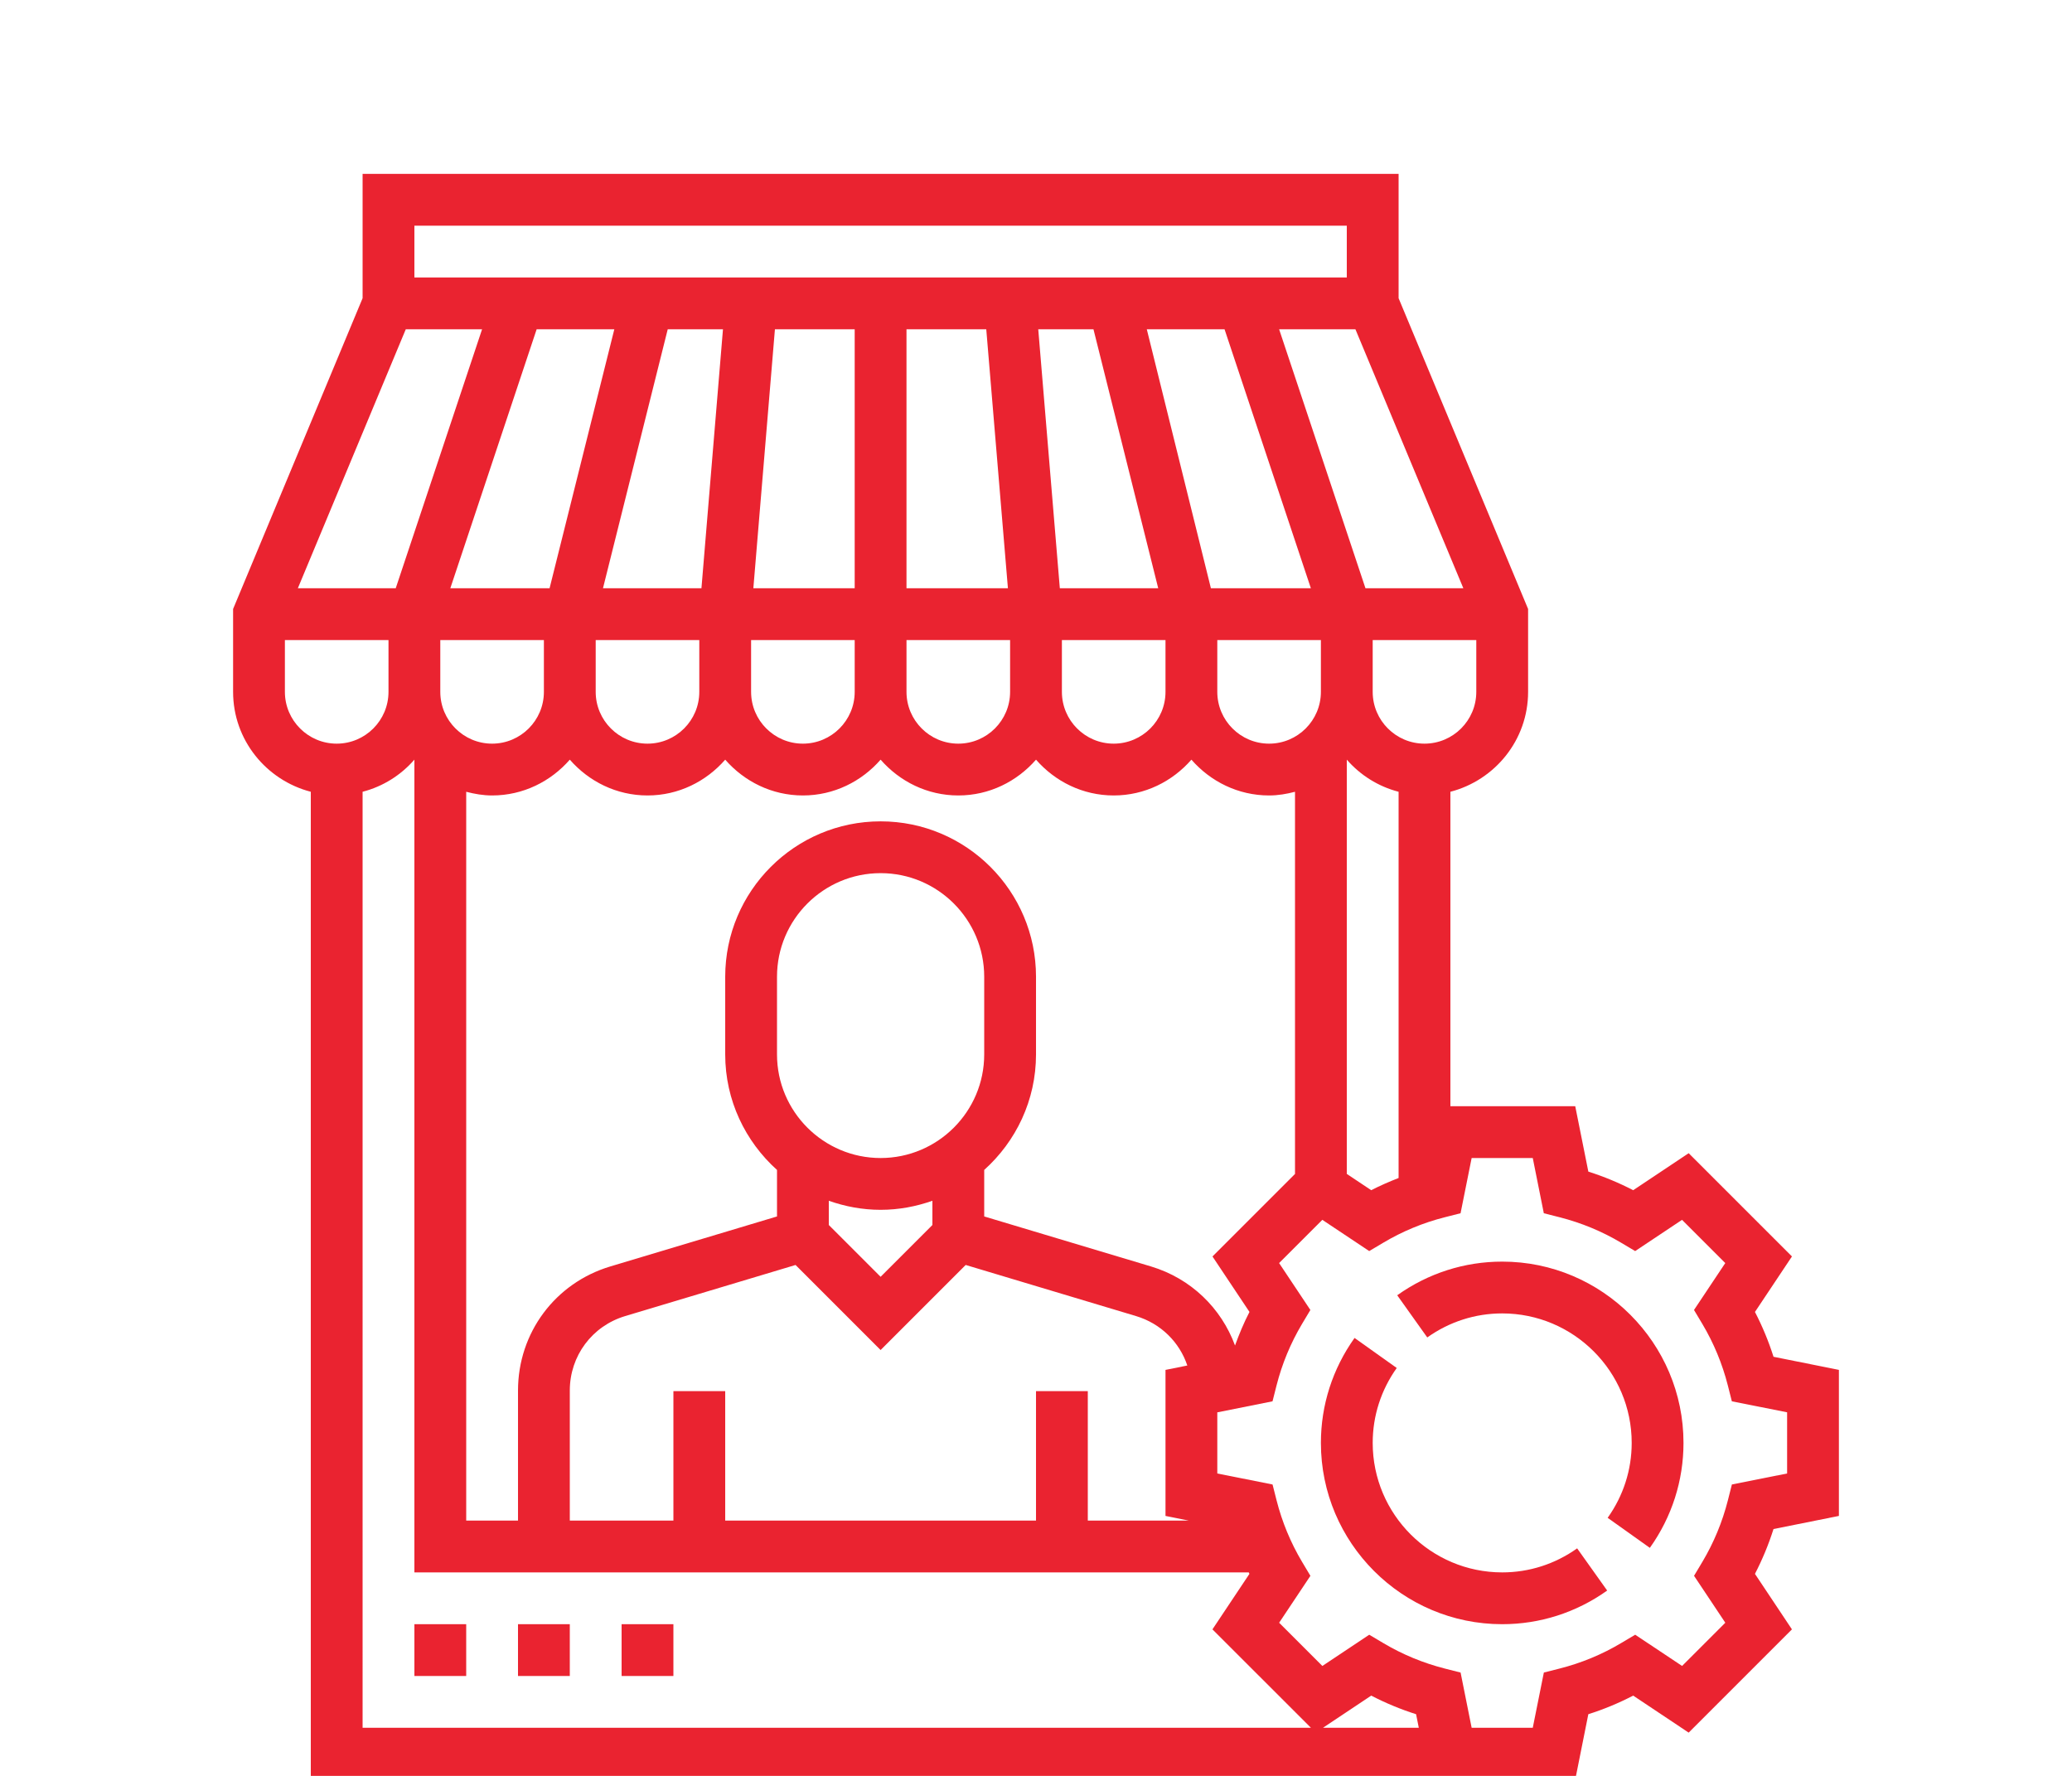 <?xml version="1.0" encoding="UTF-8"?>
<svg width="700pt" fill="#EA2330" height="600pt" version="1.1" viewBox="0 0 700 500" xmlns="http://www.w3.org/2000/svg" xmlns:xlink="http://www.w3.org/1999/xlink">
 <defs >
  <symbol id="m" overflow="visible">
   <path d="m29.312-1.75c-1.512 0.781-3.09 1.371-4.734 1.766-1.637 0.406-3.34 0.609-5.109 0.609-5.312 0-9.527-1.484-12.641-4.453-3.106-2.969-4.656-7-4.656-12.094s1.551-9.125 4.656-12.094c3.113-2.969 7.328-4.453 12.641-4.453 1.77 0 3.473 0.199 5.109 0.594 1.645 0.398 3.223 0.992 4.734 1.781v6.594c-1.531-1.039-3.039-1.801-4.516-2.281-1.48-0.488-3.039-0.734-4.672-0.734-2.938 0-5.246 0.945-6.922 2.828-1.68 1.875-2.516 4.465-2.516 7.766 0 3.293 0.836 5.883 2.516 7.766 1.676 1.875 3.984 2.812 6.922 2.812 1.633 0 3.191-0.238 4.672-0.719 1.477-0.488 2.984-1.254 4.516-2.297z"/>
  </symbol>
  <symbol id="h" overflow="visible">
   <path d="m21.453-17.406c-0.68-0.312-1.352-0.539-2.016-0.688-0.656-0.156-1.32-0.234-1.984-0.234-1.969 0-3.484 0.633-4.547 1.891-1.055 1.262-1.578 3.07-1.578 5.422v11.016h-7.656v-23.922h7.656v3.922c0.977-1.562 2.102-2.703 3.375-3.422 1.281-0.719 2.812-1.078 4.594-1.078 0.25 0 0.523 0.012 0.828 0.031 0.301 0.023 0.734 0.07 1.297 0.141z"/>
  </symbol>
  <symbol id="c" overflow="visible">
   <path d="m27.562-12.031v2.188h-17.891c0.188 1.793 0.832 3.137 1.938 4.031 1.113 0.898 2.672 1.344 4.672 1.344 1.602 0 3.25-0.234 4.938-0.703 1.688-0.477 3.422-1.203 5.203-2.172v5.891c-1.805 0.688-3.609 1.203-5.422 1.547-1.812 0.352-3.621 0.531-5.422 0.531-4.336 0-7.703-1.098-10.109-3.297-2.398-2.207-3.594-5.297-3.594-9.266 0-3.906 1.176-6.973 3.531-9.203 2.363-2.238 5.609-3.359 9.734-3.359 3.758 0 6.769 1.137 9.031 3.406 2.258 2.262 3.391 5.281 3.391 9.062zm-7.859-2.531c0-1.457-0.43-2.629-1.281-3.516-0.844-0.895-1.949-1.344-3.312-1.344-1.492 0-2.699 0.418-3.625 1.25-0.918 0.836-1.492 2.039-1.719 3.609z"/>
  </symbol>
  <symbol id="b" overflow="visible">
   <path d="m14.391-10.766c-1.594 0-2.793 0.273-3.594 0.812-0.805 0.543-1.203 1.34-1.203 2.391 0 0.969 0.32 1.73 0.969 2.281 0.645 0.543 1.547 0.812 2.703 0.812 1.438 0 2.644-0.516 3.625-1.547 0.988-1.031 1.484-2.32 1.484-3.875v-0.875zm11.688-2.891v13.656h-7.703v-3.547c-1.031 1.449-2.188 2.508-3.469 3.172s-2.84 1-4.672 1c-2.481 0-4.496-0.723-6.047-2.172-1.543-1.445-2.312-3.32-2.312-5.625 0-2.812 0.961-4.867 2.891-6.172 1.938-1.312 4.969-1.969 9.094-1.969h4.516v-0.609c0-1.207-0.48-2.094-1.438-2.656-0.949-0.562-2.438-0.844-4.469-0.844-1.637 0-3.156 0.168-4.562 0.5-1.406 0.324-2.719 0.812-3.938 1.469v-5.828c1.645-0.406 3.289-0.707 4.938-0.906 1.656-0.207 3.305-0.312 4.953-0.312 4.32 0 7.438 0.855 9.344 2.562 1.914 1.699 2.875 4.461 2.875 8.281z"/>
  </symbol>
  <symbol id="g" overflow="visible">
   <path d="m12.031-30.719v6.797h7.875v5.469h-7.875v10.141c0 1.117 0.219 1.871 0.656 2.266 0.438 0.387 1.312 0.578 2.625 0.578h3.938v5.469h-6.562c-3.023 0-5.164-0.629-6.422-1.891-1.262-1.258-1.891-3.398-1.891-6.422v-10.141h-3.797v-5.469h3.797v-6.797z"/>
  </symbol>
  <symbol id="f" overflow="visible">
   <path d="m19.953-20.422v-12.812h7.688v33.234h-7.688v-3.453c-1.055 1.406-2.215 2.438-3.484 3.094-1.273 0.656-2.742 0.984-4.406 0.984-2.949 0-5.371-1.172-7.266-3.516-1.887-2.344-2.828-5.359-2.828-9.047s0.941-6.703 2.828-9.047c1.895-2.344 4.316-3.516 7.266-3.516 1.656 0 3.117 0.336 4.391 1 1.281 0.656 2.445 1.684 3.5 3.078zm-5.047 15.484c1.645 0 2.894-0.598 3.75-1.797 0.863-1.195 1.297-2.93 1.297-5.203 0-2.281-0.434-4.019-1.297-5.219-0.855-1.195-2.106-1.797-3.75-1.797-1.625 0-2.871 0.602-3.734 1.797-0.855 1.199-1.281 2.938-1.281 5.219 0 2.273 0.426 4.008 1.281 5.203 0.863 1.199 2.109 1.797 3.734 1.797z"/>
  </symbol>
  <symbol id="e" overflow="visible">
   <path d="m16.406-4.938c1.633 0 2.883-0.598 3.75-1.797 0.863-1.195 1.297-2.93 1.297-5.203 0-2.281-0.434-4.019-1.297-5.219-0.867-1.195-2.117-1.797-3.75-1.797-1.637 0-2.891 0.605-3.766 1.812-0.875 1.199-1.312 2.934-1.312 5.203 0 2.262 0.438 3.996 1.312 5.203 0.875 1.199 2.129 1.797 3.766 1.797zm-5.078-15.484c1.051-1.395 2.219-2.422 3.5-3.078 1.281-0.664 2.754-1 4.422-1 2.945 0 5.367 1.172 7.266 3.516 1.895 2.344 2.844 5.359 2.844 9.047s-0.949 6.703-2.844 9.047c-1.898 2.344-4.32 3.516-7.266 3.516-1.668 0-3.141-0.336-4.422-1s-2.449-1.691-3.5-3.078v3.453h-7.656v-33.234h7.656z"/>
  </symbol>
  <symbol id="a" overflow="visible">
   <path d="m0.531-23.922h7.656l6.422 16.234 5.469-16.234h7.656l-10.062 26.188c-1.012 2.664-2.195 4.523-3.547 5.578-1.344 1.062-3.121 1.594-5.328 1.594h-4.422v-5.016h2.391c1.301 0 2.242-0.211 2.828-0.625 0.594-0.406 1.055-1.148 1.391-2.219l0.203-0.656z"/>
  </symbol>
  <symbol id="d" overflow="visible">
   <path d="m4.016-31.891h22.203v6.219h-13.984v5.938h13.141v6.219h-13.141v7.297h14.453v6.219h-22.672z"/>
  </symbol>
  <symbol id="l" overflow="visible">
   <path d="m3.422-9.312v-14.609h7.688v2.391c0 1.293-0.012 2.918-0.031 4.875-0.012 1.961-0.016 3.266-0.016 3.922 0 1.93 0.047 3.312 0.141 4.156 0.102 0.844 0.281 1.461 0.531 1.844 0.312 0.5 0.719 0.887 1.219 1.156 0.508 0.273 1.094 0.406 1.75 0.406 1.594 0 2.844-0.609 3.75-1.828 0.914-1.227 1.375-2.93 1.375-5.109v-11.812h7.641v23.922h-7.641v-3.453c-1.156 1.387-2.383 2.414-3.672 3.078-1.281 0.664-2.699 1-4.25 1-2.773 0-4.883-0.848-6.328-2.547-1.438-1.695-2.156-4.16-2.156-7.391z"/>
  </symbol>
  <symbol id="k" overflow="visible">
   <path d="m23-23.172v6.234c-1.031-0.719-2.074-1.242-3.125-1.578-1.043-0.344-2.125-0.516-3.25-0.516-2.137 0-3.805 0.625-5 1.875-1.188 1.242-1.781 2.981-1.781 5.219 0 2.231 0.594 3.969 1.781 5.219 1.195 1.25 2.863 1.875 5 1.875 1.195 0 2.332-0.176 3.406-0.531 1.07-0.363 2.062-0.895 2.969-1.594v6.266c-1.188 0.438-2.402 0.766-3.641 0.984-1.23 0.227-2.465 0.344-3.703 0.344-4.312 0-7.688-1.109-10.125-3.328s-3.656-5.297-3.656-9.234c0-3.945 1.219-7.023 3.656-9.234 2.438-2.219 5.812-3.328 10.125-3.328 1.25 0 2.484 0.109 3.703 0.328s2.43 0.555 3.641 1z"/>
  </symbol>
  <symbol id="j" overflow="visible">
   <path d="m3.672-33.234h7.656v33.234h-7.656z"/>
  </symbol>
  <symbol id="i" overflow="visible">
   <path d="m11.328-3.453v12.547h-7.656v-33.016h7.656v3.5c1.051-1.395 2.219-2.422 3.5-3.078 1.281-0.664 2.754-1 4.422-1 2.945 0 5.367 1.172 7.266 3.516 1.895 2.344 2.844 5.359 2.844 9.047s-0.949 6.703-2.844 9.047c-1.898 2.344-4.32 3.516-7.266 3.516-1.668 0-3.141-0.336-4.422-1s-2.449-1.691-3.5-3.078zm5.078-15.5c-1.637 0-2.891 0.605-3.766 1.812-0.875 1.199-1.312 2.934-1.312 5.203 0 2.262 0.438 3.996 1.312 5.203 0.875 1.199 2.129 1.797 3.766 1.797 1.633 0 2.883-0.598 3.75-1.797 0.863-1.195 1.297-2.93 1.297-5.203 0-2.281-0.434-4.019-1.297-5.219-0.867-1.195-2.117-1.797-3.75-1.797z"/>
  </symbol>
 </defs>
 <g>
  <path d="m140 498.75h17.5v17.5h-17.5z"/>
  <path d="m175 498.75h17.5v17.5h-17.5z"/>
  <path d="m210 498.75h17.5v17.5h-17.5z"/>
  <path d="m621.25 462.17v-49.34l-22.086-4.426c-1.664-5.234-3.762-10.297-6.273-15.145l12.496-18.75-34.887-34.887-18.742 12.504c-4.856-2.519-9.922-4.621-15.156-6.281l-4.426-22.094h-42.176v-106.24c15.051-3.91 26.25-17.492 26.25-33.758v-28l-43.75-105v-42h-350v42l-43.75 105v28c0 16.266 11.199 29.848 26.25 33.758v333.74h427.18l4.418-22.086c5.234-1.652 10.297-3.762 15.156-6.281l18.742 12.504 34.887-34.887-12.496-18.75c2.519-4.856 4.609-9.922 6.273-15.145zm-199.13-68.918c-1.898 3.656-3.473 7.465-4.883 11.34-4.637-12.617-14.875-22.645-28.41-26.715l-56.324-16.887v-15.715c10.711-9.617 17.5-23.52 17.5-39.023v-26.25c0-28.953-23.547-52.5-52.5-52.5s-52.5 23.547-52.5 52.5v26.25c0 15.496 6.789 29.398 17.5 39.023v15.715l-56.324 16.895c-18.645 5.594-31.176 22.438-31.176 41.914v43.953h-17.5v-246.24c2.816 0.734 5.715 1.242 8.75 1.242 10.5 0 19.828-4.742 26.25-12.094 6.422 7.352 15.75 12.094 26.25 12.094s19.828-4.742 26.25-12.094c6.422 7.352 15.75 12.094 26.25 12.094s19.828-4.742 26.25-12.094c6.422 7.352 15.75 12.094 26.25 12.094s19.828-4.742 26.25-12.094c6.422 7.352 15.75 12.094 26.25 12.094s19.828-4.742 26.25-12.094c6.422 7.352 15.75 12.094 26.25 12.094 3.035 0 5.934-0.508 8.75-1.242v129.12l-27.879 27.879zm-72.117 26.75v43.75h-105v-43.75h-17.5v43.75h-35v-43.953c0-11.68 7.516-21.789 18.707-25.148l57.559-17.266 28.734 28.738 28.742-28.742 57.547 17.266c8.375 2.512 14.684 8.801 17.332 16.703l-7.371 1.484v49.34l7.891 1.578h-34.141v-43.75zm-52.5-78.75c-19.301 0-35-15.699-35-35v-26.25c0-19.301 15.699-35 35-35s35 15.699 35 35v26.25c0 19.301-15.699 35-35 35zm0 17.5c6.141 0 12.016-1.121 17.5-3.062v8.191l-17.5 17.5-17.5-17.5v-8.191c5.484 1.941 11.359 3.062 17.5 3.062zm-134.64-297.5-29.172 87.5h-33.066l36.461-87.5zm295.05 0 36.461 87.5h-33.066l-29.172-87.5zm-11.664 122.5c0 9.652-7.848 17.5-17.5 17.5s-17.5-7.848-17.5-17.5v-17.5h35zm-245-17.5h35v17.5c0 9.652-7.848 17.5-17.5 17.5s-17.5-7.848-17.5-17.5zm52.5 0h35v17.5c0 9.652-7.848 17.5-17.5 17.5s-17.5-7.848-17.5-17.5zm52.5 0h35v17.5c0 9.652-7.848 17.5-17.5 17.5s-17.5-7.848-17.5-17.5zm52.5 0h35v17.5c0 9.652-7.848 17.5-17.5 17.5s-17.5-7.848-17.5-17.5zm84.113-17.5h-33.773l-21.656-87.5h26.266zm-73.445-87.5 21.875 87.5h-33.242l-7.289-87.5zm-36.219 0 7.316 87.5h-34.266v-87.5zm-44.449 87.5h-34.238l7.289-87.5h26.949zm-51.773 0h-33.266l21.875-87.5h18.664zm-51.309 0h-33.531l29.164-87.5h26.242zm-1.918 17.5v17.5c0 9.652-7.848 17.5-17.5 17.5s-17.5-7.848-17.5-17.5v-17.5zm271.25 40.406c4.559 5.223 10.586 9.055 17.5 10.852v130.49c-3.148 1.234-6.246 2.574-9.25 4.121l-8.25-5.504zm26.25-5.406c-9.652 0-17.5-7.848-17.5-17.5v-17.5h35v17.5c0 9.652-7.848 17.5-17.5 17.5zm-26.25-175v17.5h-315v-17.5zm-358.75 157.5v-17.5h35v17.5c0 9.652-7.848 17.5-17.5 17.5s-17.5-7.848-17.5-17.5zm26.25 33.758c6.914-1.793 12.941-5.625 17.5-10.852v274.59h281.88c0.078 0.168 0.148 0.332 0.227 0.5l-12.496 18.75 33.27 33.25h-320.38zm324.46 316.24 16.293-10.867c4.856 2.519 9.922 4.621 15.156 6.281l0.918 4.586zm138.14-82.199-1.355 5.348c-1.863 7.332-4.762 14.324-8.602 20.773l-2.828 4.734 10.562 15.848-14.605 14.605-15.836-10.551-4.742 2.816c-6.457 3.852-13.449 6.746-20.781 8.609l-5.336 1.355-3.746 18.66h-20.648l-3.734-18.656-5.336-1.355c-7.332-1.871-14.324-4.762-20.781-8.609l-4.742-2.816-15.836 10.551-14.605-14.605 10.562-15.848-2.828-4.734c-3.84-6.449-6.738-13.441-8.602-20.773l-1.355-5.348-18.668-3.723v-20.66l18.656-3.727 1.355-5.348c1.863-7.332 4.762-14.324 8.602-20.773l2.828-4.734-10.562-15.848 14.605-14.605 15.836 10.551 4.742-2.816c6.457-3.852 13.449-6.746 20.781-8.609l5.336-1.355 3.746-18.656h20.648l3.734 18.656 5.336 1.355c7.332 1.871 14.324 4.762 20.781 8.609l4.742 2.816 15.836-10.551 14.605 14.605-10.562 15.848 2.828 4.734c3.84 6.449 6.738 13.441 8.602 20.773l1.355 5.348 18.668 3.723v20.66z"/>
  <path d="m507.5 376.25c-12.758 0-25.023 3.93-35.465 11.367l10.148 14.254c7.465-5.312 16.215-8.121 25.316-8.121 24.125 0 43.75 19.625 43.75 43.75 0 9.102-2.809 17.852-8.121 25.312l14.254 10.148c7.438-10.445 11.367-22.703 11.367-35.461 0-33.766-27.477-61.25-61.25-61.25z"/>
  <path d="m507.5 481.25c-24.125 0-43.75-19.625-43.75-43.75 0-9.102 2.809-17.852 8.121-25.312l-14.254-10.148c-7.438 10.445-11.367 22.703-11.367 35.461 0 33.766 27.477 61.25 61.25 61.25 12.758 0 25.023-3.93 35.465-11.367l-10.148-14.254c-7.465 5.312-16.215 8.121-25.316 8.121z"/>
 </g>
</svg>
